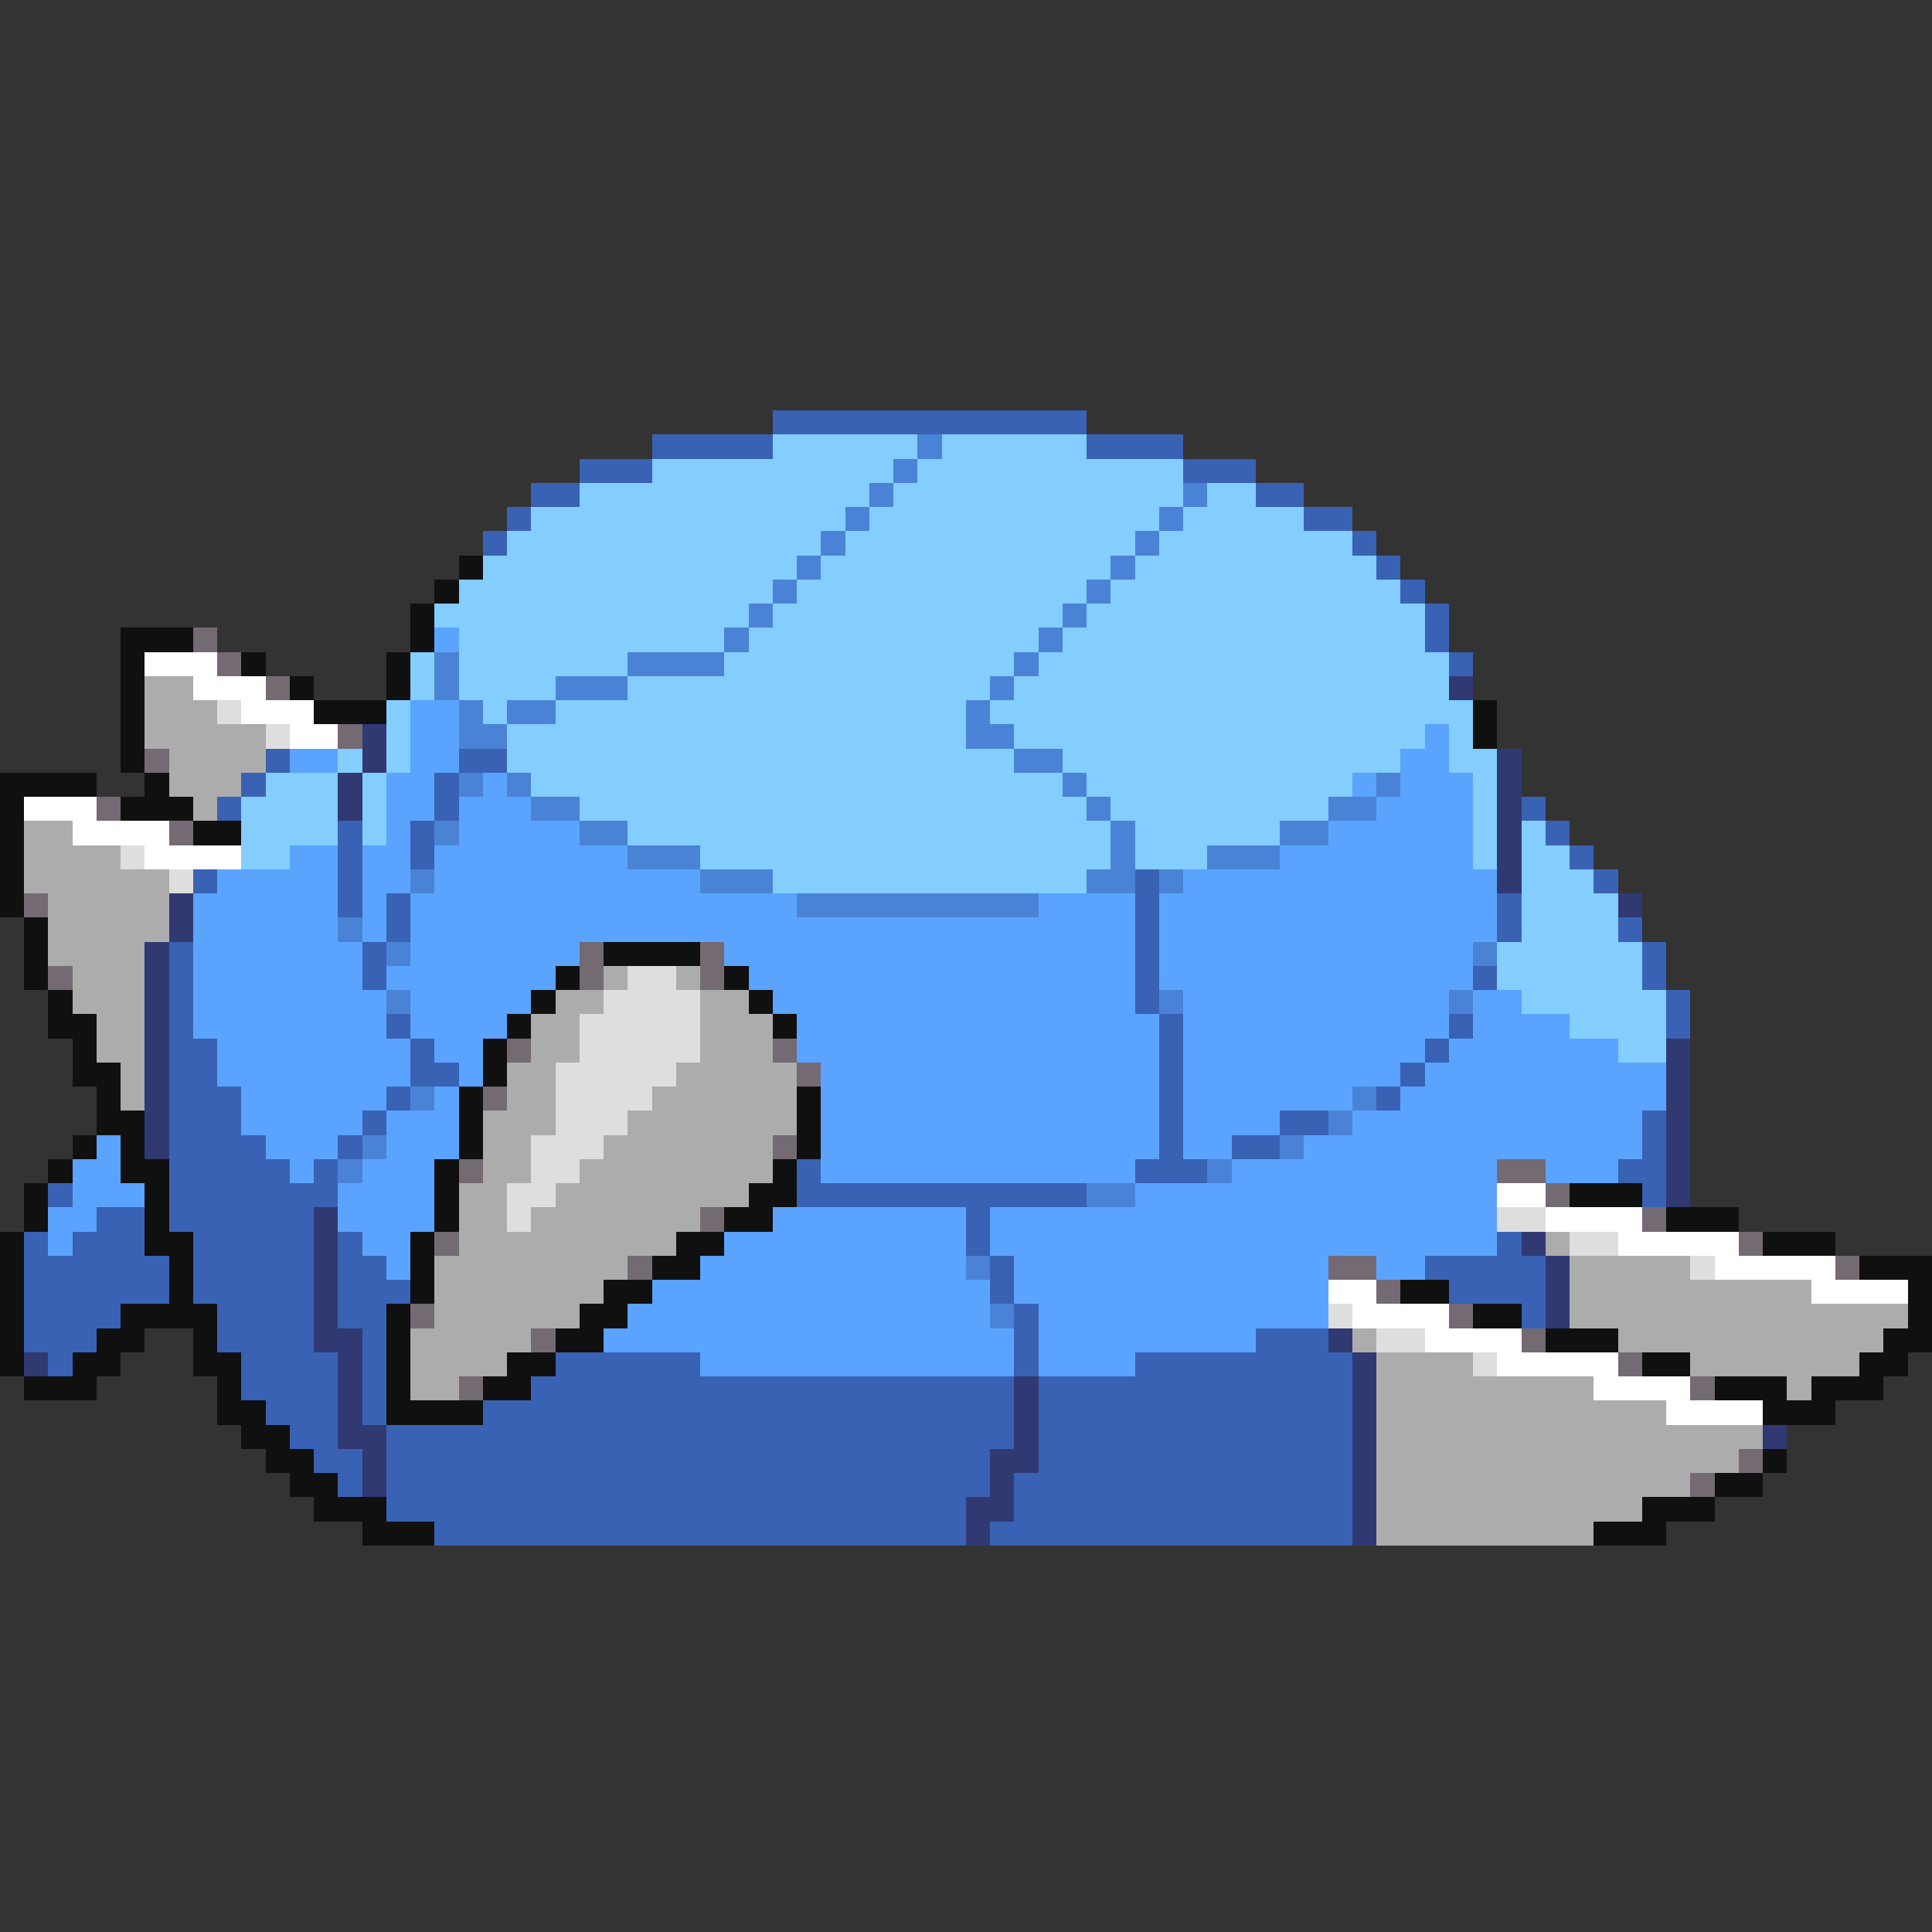 <svg xmlns="http://www.w3.org/2000/svg" viewBox="0 -0.5 80 80" shape-rendering="crispEdges">
<rect x="0" y="-0.5" width="80" height="80" fill="#333333" stroke="none"/>
<path stroke="#3962b4" d="M32 17h13M27 18h5M45 18h4M24 19h3M49 19h3M22 20h2M52 20h2M21 21h1M54 21h2M20 22h1M56 22h1M57 23h1M58 24h1M59 25h1M59 26h1M60 27h1M11 31h1M19 31h2M10 32h1M18 32h1M9 33h1M18 33h1M63 33h1M14 34h1M17 34h1M64 34h1M14 35h1M17 35h1M65 35h1M8 36h1M14 36h1M47 36h1M66 36h1M14 37h1M16 37h1M47 37h1M62 37h1M16 38h1M47 38h1M62 38h1M67 38h1M7 39h1M15 39h1M47 39h1M68 39h1M7 40h1M15 40h1M47 40h1M61 40h1M68 40h1M7 41h1M47 41h1M69 41h1M7 42h1M16 42h1M48 42h1M60 42h1M69 42h1M7 43h2M17 43h1M48 43h1M59 43h1M7 44h2M17 44h2M48 44h1M58 44h1M7 45h3M16 45h1M48 45h1M57 45h1M7 46h3M15 46h1M48 46h1M53 46h2M68 46h1M7 47h4M14 47h1M48 47h1M51 47h2M68 47h1M7 48h5M13 48h1M33 48h1M47 48h3M67 48h2M2 49h1M7 49h7M33 49h12M68 49h1M4 50h2M7 50h6M40 50h1M1 51h1M3 51h3M8 51h5M14 51h1M40 51h1M62 51h1M1 52h6M8 52h5M14 52h2M41 52h1M59 52h5M1 53h6M8 53h5M14 53h3M41 53h1M60 53h4M1 54h4M9 54h4M14 54h2M42 54h1M63 54h1M1 55h3M9 55h4M15 55h1M42 55h1M52 55h3M2 56h1M10 56h4M15 56h1M23 56h6M42 56h1M47 56h9M10 57h4M15 57h1M22 57h20M43 57h13M11 58h3M15 58h1M20 58h22M43 58h13M12 59h2M16 59h26M43 59h13M13 60h2M16 60h25M43 60h13M14 61h1M16 61h25M42 61h14M16 62h24M42 62h14M18 63h22M41 63h15" />
<path stroke="#83cdff" d="M32 18h6M39 18h6M27 19h10M38 19h11M24 20h12M37 20h12M50 20h2M22 21h13M36 21h12M49 21h5M21 22h13M35 22h12M48 22h8M20 23h13M34 23h12M47 23h10M19 24h13M33 24h12M46 24h12M18 25h13M32 25h12M45 25h14M19 26h11M31 26h12M44 26h15M17 27h1M19 27h7M30 27h12M43 27h17M17 28h1M19 28h4M26 28h15M42 28h18M16 29h1M20 29h1M23 29h17M41 29h20M16 30h1M21 30h19M42 30h17M60 30h1M14 31h1M16 31h1M21 31h21M44 31h14M60 31h2M11 32h3M15 32h1M22 32h22M45 32h11M61 32h1M10 33h4M15 33h1M24 33h21M46 33h9M61 33h1M10 34h4M15 34h1M26 34h20M47 34h6M61 34h1M63 34h1M10 35h2M29 35h17M47 35h3M61 35h1M63 35h2M32 36h13M63 36h3M63 37h4M63 38h4M62 39h6M62 40h6M63 41h6M65 42h4M67 43h2" />
<path stroke="#4a83d5" d="M38 18h1M37 19h1M36 20h1M49 20h1M35 21h1M48 21h1M34 22h1M47 22h1M33 23h1M46 23h1M32 24h1M45 24h1M31 25h1M44 25h1M30 26h1M43 26h1M18 27h1M26 27h4M42 27h1M18 28h1M23 28h3M41 28h1M19 29h1M21 29h2M40 29h1M19 30h2M40 30h2M42 31h2M19 32h1M21 32h1M44 32h1M57 32h1M22 33h2M45 33h1M55 33h2M18 34h1M24 34h2M46 34h1M53 34h2M26 35h3M46 35h1M50 35h3M17 36h1M29 36h3M45 36h2M48 36h1M33 37h10M14 38h1M16 39h1M61 39h1M16 41h1M48 41h1M60 41h1M17 45h1M56 45h1M55 46h1M15 47h1M53 47h1M14 48h1M50 48h1M45 49h2M40 52h1M41 54h1" />
<path stroke="#101010" d="M19 23h1M18 24h1M17 25h1M5 26h3M17 26h1M5 27h1M10 27h1M16 27h1M5 28h1M12 28h1M16 28h1M5 29h1M13 29h3M61 29h1M5 30h1M61 30h1M5 31h1M0 32h4M6 32h1M0 33h1M5 33h3M0 34h1M8 34h2M0 35h1M0 36h1M0 37h1M1 38h1M1 39h1M25 39h4M1 40h1M23 40h1M30 40h1M2 41h1M22 41h1M31 41h1M2 42h2M21 42h1M32 42h1M3 43h1M20 43h1M3 44h2M20 44h1M4 45h1M19 45h1M33 45h1M4 46h2M19 46h1M33 46h1M3 47h1M5 47h1M19 47h1M33 47h1M2 48h1M5 48h2M18 48h1M32 48h1M1 49h1M6 49h1M18 49h1M31 49h2M65 49h3M1 50h1M6 50h1M18 50h1M30 50h2M69 50h3M0 51h1M6 51h2M17 51h1M28 51h2M73 51h3M0 52h1M7 52h1M17 52h1M27 52h2M77 52h3M0 53h1M7 53h1M17 53h1M25 53h2M58 53h2M79 53h1M0 54h1M5 54h4M16 54h1M24 54h2M61 54h2M79 54h1M0 55h1M4 55h2M8 55h1M16 55h1M23 55h2M64 55h3M78 55h2M0 56h1M3 56h2M8 56h2M16 56h1M21 56h2M68 56h2M77 56h2M1 57h3M9 57h1M16 57h1M20 57h2M71 57h3M75 57h3M9 58h2M16 58h4M73 58h3M10 59h2M11 60h2M73 60h1M12 61h2M71 61h2M13 62h3M68 62h3M15 63h3M66 63h3" />
<path stroke="#736a73" d="M8 26h1M9 27h1M11 28h1M14 30h1M6 31h1M4 33h1M7 34h1M1 37h1M24 39h1M29 39h1M2 40h1M24 40h1M29 40h1M21 43h1M32 43h1M33 44h1M20 45h1M32 47h1M19 48h1M62 48h2M64 49h1M29 50h1M68 50h1M18 51h1M72 51h1M26 52h1M55 52h2M76 52h1M57 53h1M17 54h1M60 54h1M22 55h1M63 55h1M67 56h1M19 57h1M70 57h1M72 60h1M70 61h1" />
<path stroke="#5aa4ff" d="M18 26h1M17 29h2M17 30h2M59 30h1M12 31h2M17 31h2M58 31h2M16 32h2M20 32h1M56 32h1M58 32h3M16 33h2M19 33h3M57 33h4M16 34h1M19 34h5M55 34h6M12 35h2M15 35h2M18 35h8M53 35h8M9 36h5M15 36h2M18 36h11M49 36h13M8 37h6M15 37h1M17 37h16M43 37h4M48 37h14M8 38h6M15 38h1M17 38h30M48 38h14M8 39h7M17 39h7M30 39h17M48 39h13M8 40h7M16 40h7M31 40h16M48 40h13M8 41h8M17 41h5M32 41h15M49 41h11M61 41h2M8 42h8M17 42h4M33 42h15M49 42h11M61 42h4M9 43h8M18 43h2M33 43h15M49 43h10M60 43h7M9 44h8M19 44h1M34 44h14M49 44h9M59 44h10M10 45h6M18 45h1M34 45h14M49 45h7M58 45h11M10 46h5M16 46h3M34 46h14M49 46h4M56 46h12M4 47h1M11 47h3M16 47h3M34 47h14M49 47h2M54 47h14M3 48h2M12 48h1M15 48h3M34 48h13M51 48h11M64 48h3M3 49h3M14 49h4M47 49h15M2 50h2M14 50h4M32 50h8M41 50h21M2 51h1M15 51h2M30 51h10M41 51h21M16 52h1M29 52h11M42 52h13M57 52h2M27 53h14M42 53h13M26 54h15M43 54h12M25 55h17M43 55h9M29 56h13M43 56h4" />
<path stroke="#ffffff" d="M6 27h3M8 28h3M10 29h3M12 30h2M1 33h3M3 34h4M6 35h4M62 49h2M64 50h4M67 51h5M71 52h5M55 53h2M75 53h4M56 54h4M59 55h4M62 56h5M66 57h4M69 58h4" />
<path stroke="#acacac" d="M6 28h2M6 29h3M6 30h5M7 31h4M7 32h3M8 33h1M1 34h2M1 35h4M1 36h6M2 37h5M2 38h5M2 39h4M3 40h3M25 40h1M28 40h1M3 41h3M23 41h2M29 41h2M4 42h2M22 42h2M29 42h3M4 43h2M22 43h2M29 43h3M5 44h1M21 44h2M28 44h5M5 45h1M21 45h2M27 45h6M20 46h3M26 46h7M20 47h2M25 47h7M20 48h2M24 48h8M19 49h2M23 49h8M19 50h2M22 50h7M19 51h9M64 51h1M18 52h8M65 52h5M18 53h7M65 53h10M18 54h6M65 54h14M17 55h5M56 55h1M67 55h11M17 56h4M57 56h4M70 56h7M17 57h2M57 57h9M74 57h1M57 58h12M57 59h16M57 60h15M57 61h13M57 62h11M57 63h9" />
<path stroke="#313973" d="M60 28h1M15 30h1M15 31h1M62 31h1M14 32h1M62 32h1M14 33h1M62 33h1M62 34h1M62 35h1M62 36h1M7 37h1M67 37h1M7 38h1M6 39h1M6 40h1M6 41h1M6 42h1M6 43h1M69 43h1M6 44h1M69 44h1M6 45h1M69 45h1M6 46h1M69 46h1M6 47h1M69 47h1M69 48h1M69 49h1M13 50h1M13 51h1M63 51h1M13 52h1M64 52h1M13 53h1M64 53h1M13 54h1M64 54h1M13 55h2M55 55h1M1 56h1M14 56h1M56 56h1M14 57h1M42 57h1M56 57h1M14 58h1M42 58h1M56 58h1M14 59h2M42 59h1M56 59h1M73 59h1M15 60h1M41 60h2M56 60h1M15 61h1M41 61h1M56 61h1M40 62h2M56 62h1M40 63h1M56 63h1" />
<path stroke="#dedede" d="M9 29h1M11 30h1M5 35h1M7 36h1M26 40h2M25 41h4M24 42h5M24 43h5M23 44h5M23 45h4M23 46h3M22 47h3M22 48h2M21 49h2M21 50h1M62 50h2M65 51h2M70 52h1M55 54h1M57 55h2M61 56h1" />
</svg>
